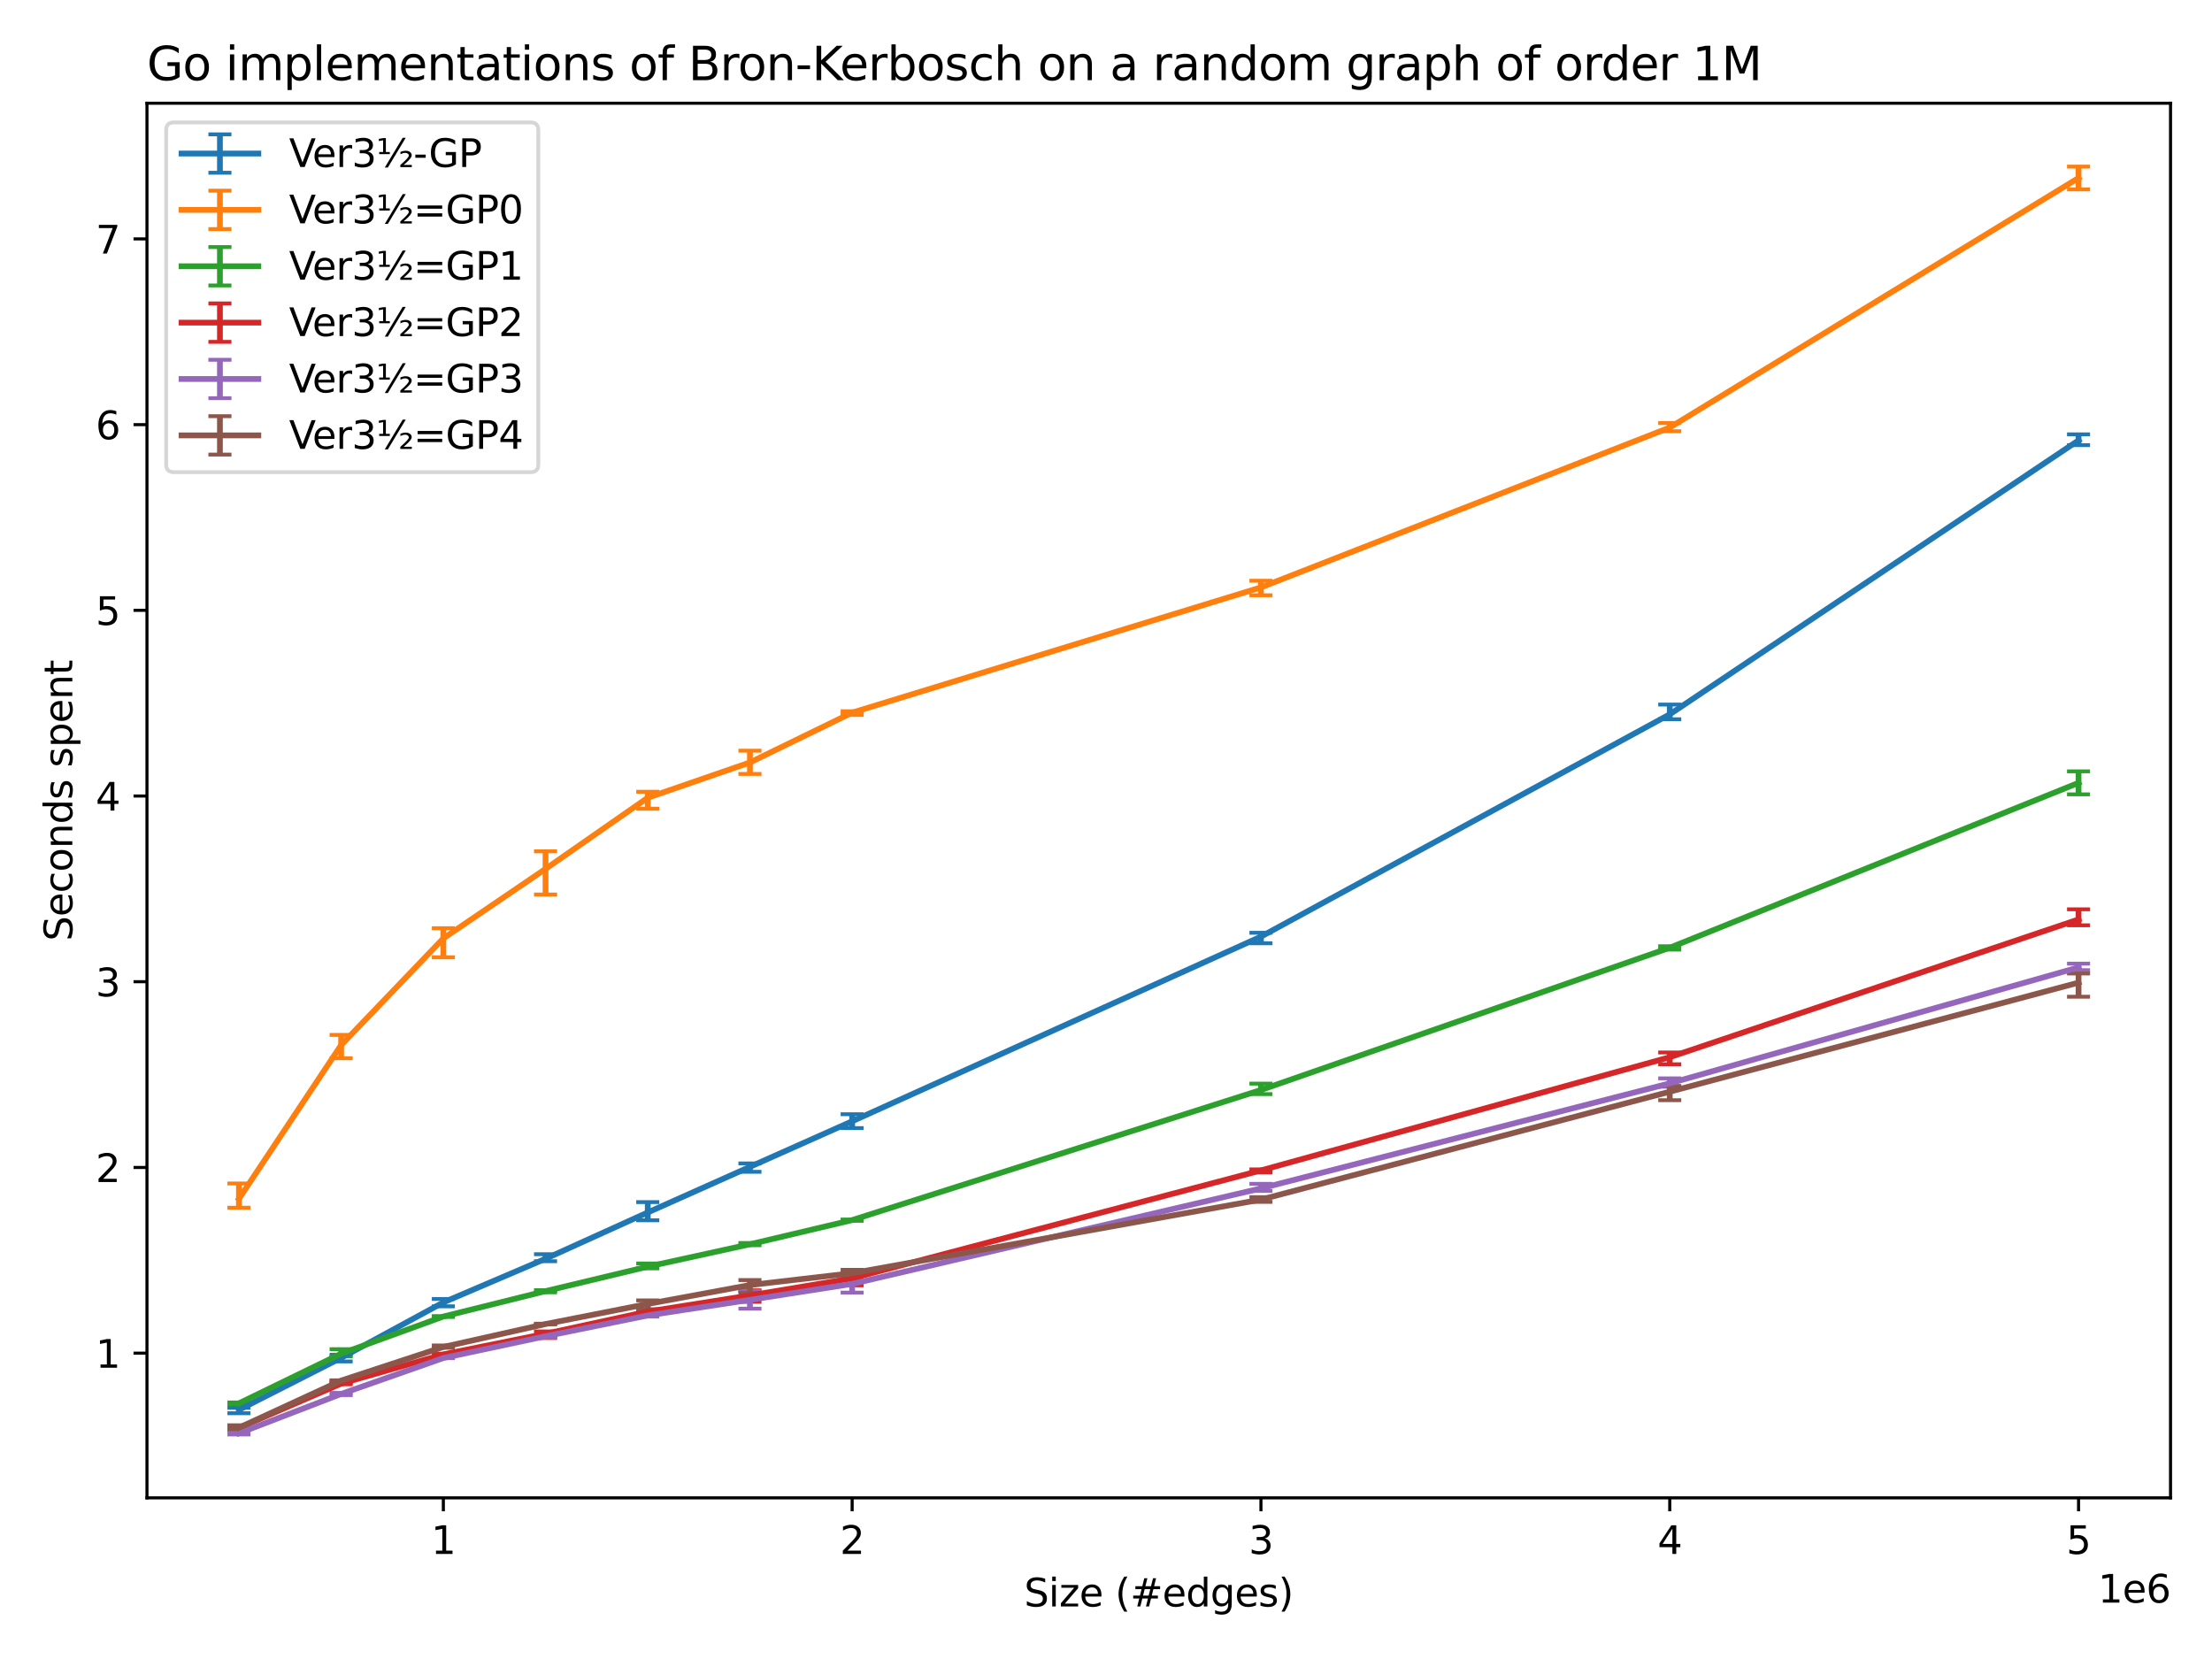 <?xml version="1.0" encoding="utf-8" standalone="no"?>
<!DOCTYPE svg PUBLIC "-//W3C//DTD SVG 1.1//EN"
  "http://www.w3.org/Graphics/SVG/1.1/DTD/svg11.dtd">
<svg xmlns:xlink="http://www.w3.org/1999/xlink" width="576pt" height="432pt" viewBox="0 0 576 432" xmlns="http://www.w3.org/2000/svg" version="1.1">
 <defs>
  <style type="text/css">*{stroke-linejoin: round; stroke-linecap: butt}</style>
 </defs>
 <g id="figure_1">
  <g id="patch_1">
   <path d="M 0 432 
L 576 432 
L 576 0 
L 0 0 
z
" style="fill: #ffffff"/>
  </g>
  <g id="axes_1">
   <g id="patch_2">
    <path d="M 38.27 390.04 
L 565.2 390.04 
L 565.2 26.88 
L 38.27 26.88 
z
" style="fill: #ffffff"/>
   </g>
   <g id="matplotlib.axis_1">
    <g id="xtick_1">
     <g id="line2d_1">
      <defs>
       <path id="mc74f61fcfc" d="M 0 0 
L 0 3.5 
" style="stroke: #000000; stroke-width: 0.8"/>
      </defs>
      <g>
       <use xlink:href="#mc74f61fcfc" x="115.447" y="390.04" style="stroke: #000000; stroke-width: 0.8"/>
      </g>
     </g>
     <g id="text_1">
      <!-- 1 -->
      <g transform="translate(112.265 404.638) scale(0.1 -0.1)">
       <defs>
        <path id="DejaVuSans-31" d="M 794 531 
L 1825 531 
L 1825 4091 
L 703 3866 
L 703 4441 
L 1819 4666 
L 2450 4666 
L 2450 531 
L 3481 531 
L 3481 0 
L 794 0 
L 794 531 
z
" transform="scale(0.016)"/>
       </defs>
       <use xlink:href="#DejaVuSans-31"/>
      </g>
     </g>
    </g>
    <g id="xtick_2">
     <g id="line2d_2">
      <g>
       <use xlink:href="#mc74f61fcfc" x="221.897" y="390.04" style="stroke: #000000; stroke-width: 0.8"/>
      </g>
     </g>
     <g id="text_2">
      <!-- 2 -->
      <g transform="translate(218.716 404.638) scale(0.1 -0.1)">
       <defs>
        <path id="DejaVuSans-32" d="M 1228 531 
L 3431 531 
L 3431 0 
L 469 0 
L 469 531 
Q 828 903 1448 1529 
Q 2069 2156 2228 2338 
Q 2531 2678 2651 2914 
Q 2772 3150 2772 3378 
Q 2772 3750 2511 3984 
Q 2250 4219 1831 4219 
Q 1534 4219 1204 4116 
Q 875 4013 500 3803 
L 500 4441 
Q 881 4594 1212 4672 
Q 1544 4750 1819 4750 
Q 2544 4750 2975 4387 
Q 3406 4025 3406 3419 
Q 3406 3131 3298 2873 
Q 3191 2616 2906 2266 
Q 2828 2175 2409 1742 
Q 1991 1309 1228 531 
z
" transform="scale(0.016)"/>
       </defs>
       <use xlink:href="#DejaVuSans-32"/>
      </g>
     </g>
    </g>
    <g id="xtick_3">
     <g id="line2d_3">
      <g>
       <use xlink:href="#mc74f61fcfc" x="328.348" y="390.04" style="stroke: #000000; stroke-width: 0.8"/>
      </g>
     </g>
     <g id="text_3">
      <!-- 3 -->
      <g transform="translate(325.166 404.638) scale(0.1 -0.1)">
       <defs>
        <path id="DejaVuSans-33" d="M 2597 2516 
Q 3050 2419 3304 2112 
Q 3559 1806 3559 1356 
Q 3559 666 3084 287 
Q 2609 -91 1734 -91 
Q 1441 -91 1130 -33 
Q 819 25 488 141 
L 488 750 
Q 750 597 1062 519 
Q 1375 441 1716 441 
Q 2309 441 2620 675 
Q 2931 909 2931 1356 
Q 2931 1769 2642 2001 
Q 2353 2234 1838 2234 
L 1294 2234 
L 1294 2753 
L 1863 2753 
Q 2328 2753 2575 2939 
Q 2822 3125 2822 3475 
Q 2822 3834 2567 4026 
Q 2313 4219 1838 4219 
Q 1578 4219 1281 4162 
Q 984 4106 628 3988 
L 628 4550 
Q 988 4650 1302 4700 
Q 1616 4750 1894 4750 
Q 2613 4750 3031 4423 
Q 3450 4097 3450 3541 
Q 3450 3153 3228 2886 
Q 3006 2619 2597 2516 
z
" transform="scale(0.016)"/>
       </defs>
       <use xlink:href="#DejaVuSans-33"/>
      </g>
     </g>
    </g>
    <g id="xtick_4">
     <g id="line2d_4">
      <g>
       <use xlink:href="#mc74f61fcfc" x="434.798" y="390.04" style="stroke: #000000; stroke-width: 0.8"/>
      </g>
     </g>
     <g id="text_4">
      <!-- 4 -->
      <g transform="translate(431.617 404.638) scale(0.1 -0.1)">
       <defs>
        <path id="DejaVuSans-34" d="M 2419 4116 
L 825 1625 
L 2419 1625 
L 2419 4116 
z
M 2253 4666 
L 3047 4666 
L 3047 1625 
L 3713 1625 
L 3713 1100 
L 3047 1100 
L 3047 0 
L 2419 0 
L 2419 1100 
L 313 1100 
L 313 1709 
L 2253 4666 
z
" transform="scale(0.016)"/>
       </defs>
       <use xlink:href="#DejaVuSans-34"/>
      </g>
     </g>
    </g>
    <g id="xtick_5">
     <g id="line2d_5">
      <g>
       <use xlink:href="#mc74f61fcfc" x="541.249" y="390.04" style="stroke: #000000; stroke-width: 0.8"/>
      </g>
     </g>
     <g id="text_5">
      <!-- 5 -->
      <g transform="translate(538.067 404.638) scale(0.1 -0.1)">
       <defs>
        <path id="DejaVuSans-35" d="M 691 4666 
L 3169 4666 
L 3169 4134 
L 1269 4134 
L 1269 2991 
Q 1406 3038 1543 3061 
Q 1681 3084 1819 3084 
Q 2600 3084 3056 2656 
Q 3513 2228 3513 1497 
Q 3513 744 3044 326 
Q 2575 -91 1722 -91 
Q 1428 -91 1123 -41 
Q 819 9 494 109 
L 494 744 
Q 775 591 1075 516 
Q 1375 441 1709 441 
Q 2250 441 2565 725 
Q 2881 1009 2881 1497 
Q 2881 1984 2565 2268 
Q 2250 2553 1709 2553 
Q 1456 2553 1204 2497 
Q 953 2441 691 2322 
L 691 4666 
z
" transform="scale(0.016)"/>
       </defs>
       <use xlink:href="#DejaVuSans-35"/>
      </g>
     </g>
    </g>
    <g id="text_6">
     <!-- Size (#edges) -->
     <g transform="translate(266.684 418.317) scale(0.1 -0.1)">
      <defs>
       <path id="DejaVuSans-53" d="M 3425 4513 
L 3425 3897 
Q 3066 4069 2747 4153 
Q 2428 4238 2131 4238 
Q 1616 4238 1336 4038 
Q 1056 3838 1056 3469 
Q 1056 3159 1242 3001 
Q 1428 2844 1947 2747 
L 2328 2669 
Q 3034 2534 3370 2195 
Q 3706 1856 3706 1288 
Q 3706 609 3251 259 
Q 2797 -91 1919 -91 
Q 1588 -91 1214 -16 
Q 841 59 441 206 
L 441 856 
Q 825 641 1194 531 
Q 1563 422 1919 422 
Q 2459 422 2753 634 
Q 3047 847 3047 1241 
Q 3047 1584 2836 1778 
Q 2625 1972 2144 2069 
L 1759 2144 
Q 1053 2284 737 2584 
Q 422 2884 422 3419 
Q 422 4038 858 4394 
Q 1294 4750 2059 4750 
Q 2388 4750 2728 4690 
Q 3069 4631 3425 4513 
z
" transform="scale(0.016)"/>
       <path id="DejaVuSans-69" d="M 603 3500 
L 1178 3500 
L 1178 0 
L 603 0 
L 603 3500 
z
M 603 4863 
L 1178 4863 
L 1178 4134 
L 603 4134 
L 603 4863 
z
" transform="scale(0.016)"/>
       <path id="DejaVuSans-7a" d="M 353 3500 
L 3084 3500 
L 3084 2975 
L 922 459 
L 3084 459 
L 3084 0 
L 275 0 
L 275 525 
L 2438 3041 
L 353 3041 
L 353 3500 
z
" transform="scale(0.016)"/>
       <path id="DejaVuSans-65" d="M 3597 1894 
L 3597 1613 
L 953 1613 
Q 991 1019 1311 708 
Q 1631 397 2203 397 
Q 2534 397 2845 478 
Q 3156 559 3463 722 
L 3463 178 
Q 3153 47 2828 -22 
Q 2503 -91 2169 -91 
Q 1331 -91 842 396 
Q 353 884 353 1716 
Q 353 2575 817 3079 
Q 1281 3584 2069 3584 
Q 2775 3584 3186 3129 
Q 3597 2675 3597 1894 
z
M 3022 2063 
Q 3016 2534 2758 2815 
Q 2500 3097 2075 3097 
Q 1594 3097 1305 2825 
Q 1016 2553 972 2059 
L 3022 2063 
z
" transform="scale(0.016)"/>
       <path id="DejaVuSans-20" transform="scale(0.016)"/>
       <path id="DejaVuSans-28" d="M 1984 4856 
Q 1566 4138 1362 3434 
Q 1159 2731 1159 2009 
Q 1159 1288 1364 580 
Q 1569 -128 1984 -844 
L 1484 -844 
Q 1016 -109 783 600 
Q 550 1309 550 2009 
Q 550 2706 781 3412 
Q 1013 4119 1484 4856 
L 1984 4856 
z
" transform="scale(0.016)"/>
       <path id="DejaVuSans-23" d="M 3272 2816 
L 2363 2816 
L 2100 1772 
L 3016 1772 
L 3272 2816 
z
M 2803 4594 
L 2478 3297 
L 3391 3297 
L 3719 4594 
L 4219 4594 
L 3897 3297 
L 4872 3297 
L 4872 2816 
L 3775 2816 
L 3519 1772 
L 4513 1772 
L 4513 1294 
L 3397 1294 
L 3072 0 
L 2572 0 
L 2894 1294 
L 1978 1294 
L 1656 0 
L 1153 0 
L 1478 1294 
L 494 1294 
L 494 1772 
L 1594 1772 
L 1856 2816 
L 850 2816 
L 850 3297 
L 1978 3297 
L 2297 4594 
L 2803 4594 
z
" transform="scale(0.016)"/>
       <path id="DejaVuSans-64" d="M 2906 2969 
L 2906 4863 
L 3481 4863 
L 3481 0 
L 2906 0 
L 2906 525 
Q 2725 213 2448 61 
Q 2172 -91 1784 -91 
Q 1150 -91 751 415 
Q 353 922 353 1747 
Q 353 2572 751 3078 
Q 1150 3584 1784 3584 
Q 2172 3584 2448 3432 
Q 2725 3281 2906 2969 
z
M 947 1747 
Q 947 1113 1208 752 
Q 1469 391 1925 391 
Q 2381 391 2643 752 
Q 2906 1113 2906 1747 
Q 2906 2381 2643 2742 
Q 2381 3103 1925 3103 
Q 1469 3103 1208 2742 
Q 947 2381 947 1747 
z
" transform="scale(0.016)"/>
       <path id="DejaVuSans-67" d="M 2906 1791 
Q 2906 2416 2648 2759 
Q 2391 3103 1925 3103 
Q 1463 3103 1205 2759 
Q 947 2416 947 1791 
Q 947 1169 1205 825 
Q 1463 481 1925 481 
Q 2391 481 2648 825 
Q 2906 1169 2906 1791 
z
M 3481 434 
Q 3481 -459 3084 -895 
Q 2688 -1331 1869 -1331 
Q 1566 -1331 1297 -1286 
Q 1028 -1241 775 -1147 
L 775 -588 
Q 1028 -725 1275 -790 
Q 1522 -856 1778 -856 
Q 2344 -856 2625 -561 
Q 2906 -266 2906 331 
L 2906 616 
Q 2728 306 2450 153 
Q 2172 0 1784 0 
Q 1141 0 747 490 
Q 353 981 353 1791 
Q 353 2603 747 3093 
Q 1141 3584 1784 3584 
Q 2172 3584 2450 3431 
Q 2728 3278 2906 2969 
L 2906 3500 
L 3481 3500 
L 3481 434 
z
" transform="scale(0.016)"/>
       <path id="DejaVuSans-73" d="M 2834 3397 
L 2834 2853 
Q 2591 2978 2328 3040 
Q 2066 3103 1784 3103 
Q 1356 3103 1142 2972 
Q 928 2841 928 2578 
Q 928 2378 1081 2264 
Q 1234 2150 1697 2047 
L 1894 2003 
Q 2506 1872 2764 1633 
Q 3022 1394 3022 966 
Q 3022 478 2636 193 
Q 2250 -91 1575 -91 
Q 1294 -91 989 -36 
Q 684 19 347 128 
L 347 722 
Q 666 556 975 473 
Q 1284 391 1588 391 
Q 1994 391 2212 530 
Q 2431 669 2431 922 
Q 2431 1156 2273 1281 
Q 2116 1406 1581 1522 
L 1381 1569 
Q 847 1681 609 1914 
Q 372 2147 372 2553 
Q 372 3047 722 3315 
Q 1072 3584 1716 3584 
Q 2034 3584 2315 3537 
Q 2597 3491 2834 3397 
z
" transform="scale(0.016)"/>
       <path id="DejaVuSans-29" d="M 513 4856 
L 1013 4856 
Q 1481 4119 1714 3412 
Q 1947 2706 1947 2009 
Q 1947 1309 1714 600 
Q 1481 -109 1013 -844 
L 513 -844 
Q 928 -128 1133 580 
Q 1338 1288 1338 2009 
Q 1338 2731 1133 3434 
Q 928 4138 513 4856 
z
" transform="scale(0.016)"/>
      </defs>
      <use xlink:href="#DejaVuSans-53"/>
      <use xlink:href="#DejaVuSans-69" x="63.477"/>
      <use xlink:href="#DejaVuSans-7a" x="91.26"/>
      <use xlink:href="#DejaVuSans-65" x="143.75"/>
      <use xlink:href="#DejaVuSans-20" x="205.273"/>
      <use xlink:href="#DejaVuSans-28" x="237.061"/>
      <use xlink:href="#DejaVuSans-23" x="276.074"/>
      <use xlink:href="#DejaVuSans-65" x="359.863"/>
      <use xlink:href="#DejaVuSans-64" x="421.387"/>
      <use xlink:href="#DejaVuSans-67" x="484.863"/>
      <use xlink:href="#DejaVuSans-65" x="548.34"/>
      <use xlink:href="#DejaVuSans-73" x="609.863"/>
      <use xlink:href="#DejaVuSans-29" x="661.963"/>
     </g>
    </g>
    <g id="text_7">
     <!-- 1e6 -->
     <g transform="translate(546.322 417.317) scale(0.1 -0.1)">
      <defs>
       <path id="DejaVuSans-36" d="M 2113 2584 
Q 1688 2584 1439 2293 
Q 1191 2003 1191 1497 
Q 1191 994 1439 701 
Q 1688 409 2113 409 
Q 2538 409 2786 701 
Q 3034 994 3034 1497 
Q 3034 2003 2786 2293 
Q 2538 2584 2113 2584 
z
M 3366 4563 
L 3366 3988 
Q 3128 4100 2886 4159 
Q 2644 4219 2406 4219 
Q 1781 4219 1451 3797 
Q 1122 3375 1075 2522 
Q 1259 2794 1537 2939 
Q 1816 3084 2150 3084 
Q 2853 3084 3261 2657 
Q 3669 2231 3669 1497 
Q 3669 778 3244 343 
Q 2819 -91 2113 -91 
Q 1303 -91 875 529 
Q 447 1150 447 2328 
Q 447 3434 972 4092 
Q 1497 4750 2381 4750 
Q 2619 4750 2861 4703 
Q 3103 4656 3366 4563 
z
" transform="scale(0.016)"/>
      </defs>
      <use xlink:href="#DejaVuSans-31"/>
      <use xlink:href="#DejaVuSans-65" x="63.623"/>
      <use xlink:href="#DejaVuSans-36" x="125.146"/>
     </g>
    </g>
   </g>
   <g id="matplotlib.axis_2">
    <g id="ytick_1">
     <g id="line2d_6">
      <defs>
       <path id="m7eb1c47a8f" d="M 0 0 
L -3.5 0 
" style="stroke: #000000; stroke-width: 0.8"/>
      </defs>
      <g>
       <use xlink:href="#m7eb1c47a8f" x="38.27" y="352.356" style="stroke: #000000; stroke-width: 0.8"/>
      </g>
     </g>
     <g id="text_8">
      <!-- 1 -->
      <g transform="translate(24.907 356.155) scale(0.1 -0.1)">
       <use xlink:href="#DejaVuSans-31"/>
      </g>
     </g>
    </g>
    <g id="ytick_2">
     <g id="line2d_7">
      <g>
       <use xlink:href="#m7eb1c47a8f" x="38.27" y="303.999" style="stroke: #000000; stroke-width: 0.8"/>
      </g>
     </g>
     <g id="text_9">
      <!-- 2 -->
      <g transform="translate(24.907 307.798) scale(0.1 -0.1)">
       <use xlink:href="#DejaVuSans-32"/>
      </g>
     </g>
    </g>
    <g id="ytick_3">
     <g id="line2d_8">
      <g>
       <use xlink:href="#m7eb1c47a8f" x="38.27" y="255.642" style="stroke: #000000; stroke-width: 0.8"/>
      </g>
     </g>
     <g id="text_10">
      <!-- 3 -->
      <g transform="translate(24.907 259.441) scale(0.1 -0.1)">
       <use xlink:href="#DejaVuSans-33"/>
      </g>
     </g>
    </g>
    <g id="ytick_4">
     <g id="line2d_9">
      <g>
       <use xlink:href="#m7eb1c47a8f" x="38.27" y="207.285" style="stroke: #000000; stroke-width: 0.8"/>
      </g>
     </g>
     <g id="text_11">
      <!-- 4 -->
      <g transform="translate(24.907 211.084) scale(0.1 -0.1)">
       <use xlink:href="#DejaVuSans-34"/>
      </g>
     </g>
    </g>
    <g id="ytick_5">
     <g id="line2d_10">
      <g>
       <use xlink:href="#m7eb1c47a8f" x="38.27" y="158.928" style="stroke: #000000; stroke-width: 0.8"/>
      </g>
     </g>
     <g id="text_12">
      <!-- 5 -->
      <g transform="translate(24.907 162.727) scale(0.1 -0.1)">
       <use xlink:href="#DejaVuSans-35"/>
      </g>
     </g>
    </g>
    <g id="ytick_6">
     <g id="line2d_11">
      <g>
       <use xlink:href="#m7eb1c47a8f" x="38.27" y="110.571" style="stroke: #000000; stroke-width: 0.8"/>
      </g>
     </g>
     <g id="text_13">
      <!-- 6 -->
      <g transform="translate(24.907 114.37) scale(0.1 -0.1)">
       <use xlink:href="#DejaVuSans-36"/>
      </g>
     </g>
    </g>
    <g id="ytick_7">
     <g id="line2d_12">
      <g>
       <use xlink:href="#m7eb1c47a8f" x="38.27" y="62.214" style="stroke: #000000; stroke-width: 0.8"/>
      </g>
     </g>
     <g id="text_14">
      <!-- 7 -->
      <g transform="translate(24.907 66.013) scale(0.1 -0.1)">
       <defs>
        <path id="DejaVuSans-37" d="M 525 4666 
L 3525 4666 
L 3525 4397 
L 1831 0 
L 1172 0 
L 2766 4134 
L 525 4134 
L 525 4666 
z
" transform="scale(0.016)"/>
       </defs>
       <use xlink:href="#DejaVuSans-37"/>
      </g>
     </g>
    </g>
    <g id="text_15">
     <!-- Seconds spent -->
     <g transform="translate(18.828 245.04) rotate(-90) scale(0.1 -0.1)">
      <defs>
       <path id="DejaVuSans-63" d="M 3122 3366 
L 3122 2828 
Q 2878 2963 2633 3030 
Q 2388 3097 2138 3097 
Q 1578 3097 1268 2742 
Q 959 2388 959 1747 
Q 959 1106 1268 751 
Q 1578 397 2138 397 
Q 2388 397 2633 464 
Q 2878 531 3122 666 
L 3122 134 
Q 2881 22 2623 -34 
Q 2366 -91 2075 -91 
Q 1284 -91 818 406 
Q 353 903 353 1747 
Q 353 2603 823 3093 
Q 1294 3584 2113 3584 
Q 2378 3584 2631 3529 
Q 2884 3475 3122 3366 
z
" transform="scale(0.016)"/>
       <path id="DejaVuSans-6f" d="M 1959 3097 
Q 1497 3097 1228 2736 
Q 959 2375 959 1747 
Q 959 1119 1226 758 
Q 1494 397 1959 397 
Q 2419 397 2687 759 
Q 2956 1122 2956 1747 
Q 2956 2369 2687 2733 
Q 2419 3097 1959 3097 
z
M 1959 3584 
Q 2709 3584 3137 3096 
Q 3566 2609 3566 1747 
Q 3566 888 3137 398 
Q 2709 -91 1959 -91 
Q 1206 -91 779 398 
Q 353 888 353 1747 
Q 353 2609 779 3096 
Q 1206 3584 1959 3584 
z
" transform="scale(0.016)"/>
       <path id="DejaVuSans-6e" d="M 3513 2113 
L 3513 0 
L 2938 0 
L 2938 2094 
Q 2938 2591 2744 2837 
Q 2550 3084 2163 3084 
Q 1697 3084 1428 2787 
Q 1159 2491 1159 1978 
L 1159 0 
L 581 0 
L 581 3500 
L 1159 3500 
L 1159 2956 
Q 1366 3272 1645 3428 
Q 1925 3584 2291 3584 
Q 2894 3584 3203 3211 
Q 3513 2838 3513 2113 
z
" transform="scale(0.016)"/>
       <path id="DejaVuSans-70" d="M 1159 525 
L 1159 -1331 
L 581 -1331 
L 581 3500 
L 1159 3500 
L 1159 2969 
Q 1341 3281 1617 3432 
Q 1894 3584 2278 3584 
Q 2916 3584 3314 3078 
Q 3713 2572 3713 1747 
Q 3713 922 3314 415 
Q 2916 -91 2278 -91 
Q 1894 -91 1617 61 
Q 1341 213 1159 525 
z
M 3116 1747 
Q 3116 2381 2855 2742 
Q 2594 3103 2138 3103 
Q 1681 3103 1420 2742 
Q 1159 2381 1159 1747 
Q 1159 1113 1420 752 
Q 1681 391 2138 391 
Q 2594 391 2855 752 
Q 3116 1113 3116 1747 
z
" transform="scale(0.016)"/>
       <path id="DejaVuSans-74" d="M 1172 4494 
L 1172 3500 
L 2356 3500 
L 2356 3053 
L 1172 3053 
L 1172 1153 
Q 1172 725 1289 603 
Q 1406 481 1766 481 
L 2356 481 
L 2356 0 
L 1766 0 
Q 1100 0 847 248 
Q 594 497 594 1153 
L 594 3053 
L 172 3053 
L 172 3500 
L 594 3500 
L 594 4494 
L 1172 4494 
z
" transform="scale(0.016)"/>
      </defs>
      <use xlink:href="#DejaVuSans-53"/>
      <use xlink:href="#DejaVuSans-65" x="63.477"/>
      <use xlink:href="#DejaVuSans-63" x="125"/>
      <use xlink:href="#DejaVuSans-6f" x="179.98"/>
      <use xlink:href="#DejaVuSans-6e" x="241.162"/>
      <use xlink:href="#DejaVuSans-64" x="304.541"/>
      <use xlink:href="#DejaVuSans-73" x="368.018"/>
      <use xlink:href="#DejaVuSans-20" x="420.117"/>
      <use xlink:href="#DejaVuSans-73" x="451.904"/>
      <use xlink:href="#DejaVuSans-70" x="504.004"/>
      <use xlink:href="#DejaVuSans-65" x="567.48"/>
      <use xlink:href="#DejaVuSans-6e" x="629.004"/>
      <use xlink:href="#DejaVuSans-74" x="692.383"/>
     </g>
    </g>
   </g>
   <g id="LineCollection_1">
    <path d="M 62.221 367.999 
L 62.221 366.592 
" clip-path="url(#p60b2fd3762)" style="fill: none; stroke: #1f77b4; stroke-width: 1.5"/>
    <path d="M 88.834 354.519 
L 88.834 352.784 
" clip-path="url(#p60b2fd3762)" style="fill: none; stroke: #1f77b4; stroke-width: 1.5"/>
    <path d="M 115.447 340.162 
L 115.447 338.253 
" clip-path="url(#p60b2fd3762)" style="fill: none; stroke: #1f77b4; stroke-width: 1.5"/>
    <path d="M 142.059 328.425 
L 142.059 326.598 
" clip-path="url(#p60b2fd3762)" style="fill: none; stroke: #1f77b4; stroke-width: 1.5"/>
    <path d="M 168.672 317.756 
L 168.672 313.031 
" clip-path="url(#p60b2fd3762)" style="fill: none; stroke: #1f77b4; stroke-width: 1.5"/>
    <path d="M 195.284 305.136 
L 195.284 302.949 
" clip-path="url(#p60b2fd3762)" style="fill: none; stroke: #1f77b4; stroke-width: 1.5"/>
    <path d="M 221.897 293.753 
L 221.897 290.142 
" clip-path="url(#p60b2fd3762)" style="fill: none; stroke: #1f77b4; stroke-width: 1.5"/>
    <path d="M 328.348 245.621 
L 328.348 242.89 
" clip-path="url(#p60b2fd3762)" style="fill: none; stroke: #1f77b4; stroke-width: 1.5"/>
    <path d="M 434.798 187.288 
L 434.798 183.469 
" clip-path="url(#p60b2fd3762)" style="fill: none; stroke: #1f77b4; stroke-width: 1.5"/>
    <path d="M 541.249 115.914 
L 541.249 113.098 
" clip-path="url(#p60b2fd3762)" style="fill: none; stroke: #1f77b4; stroke-width: 1.5"/>
   </g>
   <g id="line2d_13">
    <defs>
     <path id="md8547b9e7e" d="M 3 0 
L -3 -0 
" style="stroke: #1f77b4"/>
    </defs>
    <g clip-path="url(#p60b2fd3762)">
     <use xlink:href="#md8547b9e7e" x="62.221" y="367.999" style="fill: #1f77b4; stroke: #1f77b4"/>
     <use xlink:href="#md8547b9e7e" x="88.834" y="354.519" style="fill: #1f77b4; stroke: #1f77b4"/>
     <use xlink:href="#md8547b9e7e" x="115.447" y="340.162" style="fill: #1f77b4; stroke: #1f77b4"/>
     <use xlink:href="#md8547b9e7e" x="142.059" y="328.425" style="fill: #1f77b4; stroke: #1f77b4"/>
     <use xlink:href="#md8547b9e7e" x="168.672" y="317.756" style="fill: #1f77b4; stroke: #1f77b4"/>
     <use xlink:href="#md8547b9e7e" x="195.284" y="305.136" style="fill: #1f77b4; stroke: #1f77b4"/>
     <use xlink:href="#md8547b9e7e" x="221.897" y="293.753" style="fill: #1f77b4; stroke: #1f77b4"/>
     <use xlink:href="#md8547b9e7e" x="328.348" y="245.621" style="fill: #1f77b4; stroke: #1f77b4"/>
     <use xlink:href="#md8547b9e7e" x="434.798" y="187.288" style="fill: #1f77b4; stroke: #1f77b4"/>
     <use xlink:href="#md8547b9e7e" x="541.249" y="115.914" style="fill: #1f77b4; stroke: #1f77b4"/>
    </g>
   </g>
   <g id="line2d_14">
    <g clip-path="url(#p60b2fd3762)">
     <use xlink:href="#md8547b9e7e" x="62.221" y="366.592" style="fill: #1f77b4; stroke: #1f77b4"/>
     <use xlink:href="#md8547b9e7e" x="88.834" y="352.784" style="fill: #1f77b4; stroke: #1f77b4"/>
     <use xlink:href="#md8547b9e7e" x="115.447" y="338.253" style="fill: #1f77b4; stroke: #1f77b4"/>
     <use xlink:href="#md8547b9e7e" x="142.059" y="326.598" style="fill: #1f77b4; stroke: #1f77b4"/>
     <use xlink:href="#md8547b9e7e" x="168.672" y="313.031" style="fill: #1f77b4; stroke: #1f77b4"/>
     <use xlink:href="#md8547b9e7e" x="195.284" y="302.949" style="fill: #1f77b4; stroke: #1f77b4"/>
     <use xlink:href="#md8547b9e7e" x="221.897" y="290.142" style="fill: #1f77b4; stroke: #1f77b4"/>
     <use xlink:href="#md8547b9e7e" x="328.348" y="242.89" style="fill: #1f77b4; stroke: #1f77b4"/>
     <use xlink:href="#md8547b9e7e" x="434.798" y="183.469" style="fill: #1f77b4; stroke: #1f77b4"/>
     <use xlink:href="#md8547b9e7e" x="541.249" y="113.098" style="fill: #1f77b4; stroke: #1f77b4"/>
    </g>
   </g>
   <g id="LineCollection_2">
    <path d="M 62.221 314.49 
L 62.221 308.174 
" clip-path="url(#p60b2fd3762)" style="fill: none; stroke: #ff7f0e; stroke-width: 1.5"/>
    <path d="M 88.834 275.564 
L 88.834 269.491 
" clip-path="url(#p60b2fd3762)" style="fill: none; stroke: #ff7f0e; stroke-width: 1.5"/>
    <path d="M 115.447 249.278 
L 115.447 241.697 
" clip-path="url(#p60b2fd3762)" style="fill: none; stroke: #ff7f0e; stroke-width: 1.5"/>
    <path d="M 142.059 232.933 
L 142.059 221.678 
" clip-path="url(#p60b2fd3762)" style="fill: none; stroke: #ff7f0e; stroke-width: 1.5"/>
    <path d="M 168.672 210.586 
L 168.672 206.169 
" clip-path="url(#p60b2fd3762)" style="fill: none; stroke: #ff7f0e; stroke-width: 1.5"/>
    <path d="M 195.284 201.533 
L 195.284 195.485 
" clip-path="url(#p60b2fd3762)" style="fill: none; stroke: #ff7f0e; stroke-width: 1.5"/>
    <path d="M 221.897 186.174 
L 221.897 185.209 
" clip-path="url(#p60b2fd3762)" style="fill: none; stroke: #ff7f0e; stroke-width: 1.5"/>
    <path d="M 328.348 155.007 
L 328.348 151.23 
" clip-path="url(#p60b2fd3762)" style="fill: none; stroke: #ff7f0e; stroke-width: 1.5"/>
    <path d="M 434.798 112.283 
L 434.798 110.157 
" clip-path="url(#p60b2fd3762)" style="fill: none; stroke: #ff7f0e; stroke-width: 1.5"/>
    <path d="M 541.249 49.314 
L 541.249 43.387 
" clip-path="url(#p60b2fd3762)" style="fill: none; stroke: #ff7f0e; stroke-width: 1.5"/>
   </g>
   <g id="line2d_15">
    <defs>
     <path id="m7f04267d81" d="M 3 0 
L -3 -0 
" style="stroke: #ff7f0e"/>
    </defs>
    <g clip-path="url(#p60b2fd3762)">
     <use xlink:href="#m7f04267d81" x="62.221" y="314.49" style="fill: #ff7f0e; stroke: #ff7f0e"/>
     <use xlink:href="#m7f04267d81" x="88.834" y="275.564" style="fill: #ff7f0e; stroke: #ff7f0e"/>
     <use xlink:href="#m7f04267d81" x="115.447" y="249.278" style="fill: #ff7f0e; stroke: #ff7f0e"/>
     <use xlink:href="#m7f04267d81" x="142.059" y="232.933" style="fill: #ff7f0e; stroke: #ff7f0e"/>
     <use xlink:href="#m7f04267d81" x="168.672" y="210.586" style="fill: #ff7f0e; stroke: #ff7f0e"/>
     <use xlink:href="#m7f04267d81" x="195.284" y="201.533" style="fill: #ff7f0e; stroke: #ff7f0e"/>
     <use xlink:href="#m7f04267d81" x="221.897" y="186.174" style="fill: #ff7f0e; stroke: #ff7f0e"/>
     <use xlink:href="#m7f04267d81" x="328.348" y="155.007" style="fill: #ff7f0e; stroke: #ff7f0e"/>
     <use xlink:href="#m7f04267d81" x="434.798" y="112.283" style="fill: #ff7f0e; stroke: #ff7f0e"/>
     <use xlink:href="#m7f04267d81" x="541.249" y="49.314" style="fill: #ff7f0e; stroke: #ff7f0e"/>
    </g>
   </g>
   <g id="line2d_16">
    <g clip-path="url(#p60b2fd3762)">
     <use xlink:href="#m7f04267d81" x="62.221" y="308.174" style="fill: #ff7f0e; stroke: #ff7f0e"/>
     <use xlink:href="#m7f04267d81" x="88.834" y="269.491" style="fill: #ff7f0e; stroke: #ff7f0e"/>
     <use xlink:href="#m7f04267d81" x="115.447" y="241.697" style="fill: #ff7f0e; stroke: #ff7f0e"/>
     <use xlink:href="#m7f04267d81" x="142.059" y="221.678" style="fill: #ff7f0e; stroke: #ff7f0e"/>
     <use xlink:href="#m7f04267d81" x="168.672" y="206.169" style="fill: #ff7f0e; stroke: #ff7f0e"/>
     <use xlink:href="#m7f04267d81" x="195.284" y="195.485" style="fill: #ff7f0e; stroke: #ff7f0e"/>
     <use xlink:href="#m7f04267d81" x="221.897" y="185.209" style="fill: #ff7f0e; stroke: #ff7f0e"/>
     <use xlink:href="#m7f04267d81" x="328.348" y="151.23" style="fill: #ff7f0e; stroke: #ff7f0e"/>
     <use xlink:href="#m7f04267d81" x="434.798" y="110.157" style="fill: #ff7f0e; stroke: #ff7f0e"/>
     <use xlink:href="#m7f04267d81" x="541.249" y="43.387" style="fill: #ff7f0e; stroke: #ff7f0e"/>
    </g>
   </g>
   <g id="LineCollection_3">
    <path d="M 62.221 365.63 
L 62.221 365.196 
" clip-path="url(#p60b2fd3762)" style="fill: none; stroke: #2ca02c; stroke-width: 1.5"/>
    <path d="M 88.834 353.178 
L 88.834 351.316 
" clip-path="url(#p60b2fd3762)" style="fill: none; stroke: #2ca02c; stroke-width: 1.5"/>
    <path d="M 115.447 342.928 
L 115.447 342.71 
" clip-path="url(#p60b2fd3762)" style="fill: none; stroke: #2ca02c; stroke-width: 1.5"/>
    <path d="M 142.059 336.519 
L 142.059 335.962 
" clip-path="url(#p60b2fd3762)" style="fill: none; stroke: #2ca02c; stroke-width: 1.5"/>
    <path d="M 168.672 330.282 
L 168.672 329.001 
" clip-path="url(#p60b2fd3762)" style="fill: none; stroke: #2ca02c; stroke-width: 1.5"/>
    <path d="M 195.284 324.26 
L 195.284 323.679 
" clip-path="url(#p60b2fd3762)" style="fill: none; stroke: #2ca02c; stroke-width: 1.5"/>
    <path d="M 221.897 317.901 
L 221.897 317.563 
" clip-path="url(#p60b2fd3762)" style="fill: none; stroke: #2ca02c; stroke-width: 1.5"/>
    <path d="M 328.348 284.899 
L 328.348 282.17 
" clip-path="url(#p60b2fd3762)" style="fill: none; stroke: #2ca02c; stroke-width: 1.5"/>
    <path d="M 434.798 247.271 
L 434.798 246.405 
" clip-path="url(#p60b2fd3762)" style="fill: none; stroke: #2ca02c; stroke-width: 1.5"/>
    <path d="M 541.249 206.848 
L 541.249 200.852 
" clip-path="url(#p60b2fd3762)" style="fill: none; stroke: #2ca02c; stroke-width: 1.5"/>
   </g>
   <g id="line2d_17">
    <defs>
     <path id="mf3fc7103a7" d="M 3 0 
L -3 -0 
" style="stroke: #2ca02c"/>
    </defs>
    <g clip-path="url(#p60b2fd3762)">
     <use xlink:href="#mf3fc7103a7" x="62.221" y="365.63" style="fill: #2ca02c; stroke: #2ca02c"/>
     <use xlink:href="#mf3fc7103a7" x="88.834" y="353.178" style="fill: #2ca02c; stroke: #2ca02c"/>
     <use xlink:href="#mf3fc7103a7" x="115.447" y="342.928" style="fill: #2ca02c; stroke: #2ca02c"/>
     <use xlink:href="#mf3fc7103a7" x="142.059" y="336.519" style="fill: #2ca02c; stroke: #2ca02c"/>
     <use xlink:href="#mf3fc7103a7" x="168.672" y="330.282" style="fill: #2ca02c; stroke: #2ca02c"/>
     <use xlink:href="#mf3fc7103a7" x="195.284" y="324.26" style="fill: #2ca02c; stroke: #2ca02c"/>
     <use xlink:href="#mf3fc7103a7" x="221.897" y="317.901" style="fill: #2ca02c; stroke: #2ca02c"/>
     <use xlink:href="#mf3fc7103a7" x="328.348" y="284.899" style="fill: #2ca02c; stroke: #2ca02c"/>
     <use xlink:href="#mf3fc7103a7" x="434.798" y="247.271" style="fill: #2ca02c; stroke: #2ca02c"/>
     <use xlink:href="#mf3fc7103a7" x="541.249" y="206.848" style="fill: #2ca02c; stroke: #2ca02c"/>
    </g>
   </g>
   <g id="line2d_18">
    <g clip-path="url(#p60b2fd3762)">
     <use xlink:href="#mf3fc7103a7" x="62.221" y="365.196" style="fill: #2ca02c; stroke: #2ca02c"/>
     <use xlink:href="#mf3fc7103a7" x="88.834" y="351.316" style="fill: #2ca02c; stroke: #2ca02c"/>
     <use xlink:href="#mf3fc7103a7" x="115.447" y="342.71" style="fill: #2ca02c; stroke: #2ca02c"/>
     <use xlink:href="#mf3fc7103a7" x="142.059" y="335.962" style="fill: #2ca02c; stroke: #2ca02c"/>
     <use xlink:href="#mf3fc7103a7" x="168.672" y="329.001" style="fill: #2ca02c; stroke: #2ca02c"/>
     <use xlink:href="#mf3fc7103a7" x="195.284" y="323.679" style="fill: #2ca02c; stroke: #2ca02c"/>
     <use xlink:href="#mf3fc7103a7" x="221.897" y="317.563" style="fill: #2ca02c; stroke: #2ca02c"/>
     <use xlink:href="#mf3fc7103a7" x="328.348" y="282.17" style="fill: #2ca02c; stroke: #2ca02c"/>
     <use xlink:href="#mf3fc7103a7" x="434.798" y="246.405" style="fill: #2ca02c; stroke: #2ca02c"/>
     <use xlink:href="#mf3fc7103a7" x="541.249" y="200.852" style="fill: #2ca02c; stroke: #2ca02c"/>
    </g>
   </g>
   <g id="LineCollection_4">
    <path d="M 62.221 372.521 
L 62.221 371.264 
" clip-path="url(#p60b2fd3762)" style="fill: none; stroke: #d62728; stroke-width: 1.5"/>
    <path d="M 88.834 360.455 
L 88.834 360.068 
" clip-path="url(#p60b2fd3762)" style="fill: none; stroke: #d62728; stroke-width: 1.5"/>
    <path d="M 115.447 352.766 
L 115.447 352.5 
" clip-path="url(#p60b2fd3762)" style="fill: none; stroke: #d62728; stroke-width: 1.5"/>
    <path d="M 142.059 348.415 
L 142.059 346.699 
" clip-path="url(#p60b2fd3762)" style="fill: none; stroke: #d62728; stroke-width: 1.5"/>
    <path d="M 168.672 341.813 
L 168.672 341.354 
" clip-path="url(#p60b2fd3762)" style="fill: none; stroke: #d62728; stroke-width: 1.5"/>
    <path d="M 195.284 338.985 
L 195.284 335.986 
" clip-path="url(#p60b2fd3762)" style="fill: none; stroke: #d62728; stroke-width: 1.5"/>
    <path d="M 221.897 334.705 
L 221.897 331.417 
" clip-path="url(#p60b2fd3762)" style="fill: none; stroke: #d62728; stroke-width: 1.5"/>
    <path d="M 328.348 305.28 
L 328.348 304.506 
" clip-path="url(#p60b2fd3762)" style="fill: none; stroke: #d62728; stroke-width: 1.5"/>
    <path d="M 434.798 277.135 
L 434.798 274.065 
" clip-path="url(#p60b2fd3762)" style="fill: none; stroke: #d62728; stroke-width: 1.5"/>
    <path d="M 541.249 240.94 
L 541.249 236.781 
" clip-path="url(#p60b2fd3762)" style="fill: none; stroke: #d62728; stroke-width: 1.5"/>
   </g>
   <g id="line2d_19">
    <defs>
     <path id="mf91cc8dc79" d="M 3 0 
L -3 -0 
" style="stroke: #d62728"/>
    </defs>
    <g clip-path="url(#p60b2fd3762)">
     <use xlink:href="#mf91cc8dc79" x="62.221" y="372.521" style="fill: #d62728; stroke: #d62728"/>
     <use xlink:href="#mf91cc8dc79" x="88.834" y="360.455" style="fill: #d62728; stroke: #d62728"/>
     <use xlink:href="#mf91cc8dc79" x="115.447" y="352.766" style="fill: #d62728; stroke: #d62728"/>
     <use xlink:href="#mf91cc8dc79" x="142.059" y="348.415" style="fill: #d62728; stroke: #d62728"/>
     <use xlink:href="#mf91cc8dc79" x="168.672" y="341.813" style="fill: #d62728; stroke: #d62728"/>
     <use xlink:href="#mf91cc8dc79" x="195.284" y="338.985" style="fill: #d62728; stroke: #d62728"/>
     <use xlink:href="#mf91cc8dc79" x="221.897" y="334.705" style="fill: #d62728; stroke: #d62728"/>
     <use xlink:href="#mf91cc8dc79" x="328.348" y="305.28" style="fill: #d62728; stroke: #d62728"/>
     <use xlink:href="#mf91cc8dc79" x="434.798" y="277.135" style="fill: #d62728; stroke: #d62728"/>
     <use xlink:href="#mf91cc8dc79" x="541.249" y="240.94" style="fill: #d62728; stroke: #d62728"/>
    </g>
   </g>
   <g id="line2d_20">
    <g clip-path="url(#p60b2fd3762)">
     <use xlink:href="#mf91cc8dc79" x="62.221" y="371.264" style="fill: #d62728; stroke: #d62728"/>
     <use xlink:href="#mf91cc8dc79" x="88.834" y="360.068" style="fill: #d62728; stroke: #d62728"/>
     <use xlink:href="#mf91cc8dc79" x="115.447" y="352.5" style="fill: #d62728; stroke: #d62728"/>
     <use xlink:href="#mf91cc8dc79" x="142.059" y="346.699" style="fill: #d62728; stroke: #d62728"/>
     <use xlink:href="#mf91cc8dc79" x="168.672" y="341.354" style="fill: #d62728; stroke: #d62728"/>
     <use xlink:href="#mf91cc8dc79" x="195.284" y="335.986" style="fill: #d62728; stroke: #d62728"/>
     <use xlink:href="#mf91cc8dc79" x="221.897" y="331.417" style="fill: #d62728; stroke: #d62728"/>
     <use xlink:href="#mf91cc8dc79" x="328.348" y="304.506" style="fill: #d62728; stroke: #d62728"/>
     <use xlink:href="#mf91cc8dc79" x="434.798" y="274.065" style="fill: #d62728; stroke: #d62728"/>
     <use xlink:href="#mf91cc8dc79" x="541.249" y="236.781" style="fill: #d62728; stroke: #d62728"/>
    </g>
   </g>
   <g id="LineCollection_5">
    <path d="M 62.221 373.533 
L 62.221 372.69 
" clip-path="url(#p60b2fd3762)" style="fill: none; stroke: #9467bd; stroke-width: 1.5"/>
    <path d="M 88.834 363.285 
L 88.834 362.704 
" clip-path="url(#p60b2fd3762)" style="fill: none; stroke: #9467bd; stroke-width: 1.5"/>
    <path d="M 115.447 353.662 
L 115.447 353.589 
" clip-path="url(#p60b2fd3762)" style="fill: none; stroke: #9467bd; stroke-width: 1.5"/>
    <path d="M 142.059 348.293 
L 142.059 347.786 
" clip-path="url(#p60b2fd3762)" style="fill: none; stroke: #9467bd; stroke-width: 1.5"/>
    <path d="M 168.672 342.829 
L 168.672 342.249 
" clip-path="url(#p60b2fd3762)" style="fill: none; stroke: #9467bd; stroke-width: 1.5"/>
    <path d="M 195.284 340.774 
L 195.284 336.205 
" clip-path="url(#p60b2fd3762)" style="fill: none; stroke: #9467bd; stroke-width: 1.5"/>
    <path d="M 221.897 336.591 
L 221.897 331.804 
" clip-path="url(#p60b2fd3762)" style="fill: none; stroke: #9467bd; stroke-width: 1.5"/>
    <path d="M 328.348 310.116 
L 328.348 308.274 
" clip-path="url(#p60b2fd3762)" style="fill: none; stroke: #9467bd; stroke-width: 1.5"/>
    <path d="M 434.798 282.963 
L 434.798 280.81 
" clip-path="url(#p60b2fd3762)" style="fill: none; stroke: #9467bd; stroke-width: 1.5"/>
    <path d="M 541.249 252.642 
L 541.249 250.926 
" clip-path="url(#p60b2fd3762)" style="fill: none; stroke: #9467bd; stroke-width: 1.5"/>
   </g>
   <g id="line2d_21">
    <defs>
     <path id="m0cb540596a" d="M 3 0 
L -3 -0 
" style="stroke: #9467bd"/>
    </defs>
    <g clip-path="url(#p60b2fd3762)">
     <use xlink:href="#m0cb540596a" x="62.221" y="373.533" style="fill: #9467bd; stroke: #9467bd"/>
     <use xlink:href="#m0cb540596a" x="88.834" y="363.285" style="fill: #9467bd; stroke: #9467bd"/>
     <use xlink:href="#m0cb540596a" x="115.447" y="353.662" style="fill: #9467bd; stroke: #9467bd"/>
     <use xlink:href="#m0cb540596a" x="142.059" y="348.293" style="fill: #9467bd; stroke: #9467bd"/>
     <use xlink:href="#m0cb540596a" x="168.672" y="342.829" style="fill: #9467bd; stroke: #9467bd"/>
     <use xlink:href="#m0cb540596a" x="195.284" y="340.774" style="fill: #9467bd; stroke: #9467bd"/>
     <use xlink:href="#m0cb540596a" x="221.897" y="336.591" style="fill: #9467bd; stroke: #9467bd"/>
     <use xlink:href="#m0cb540596a" x="328.348" y="310.116" style="fill: #9467bd; stroke: #9467bd"/>
     <use xlink:href="#m0cb540596a" x="434.798" y="282.963" style="fill: #9467bd; stroke: #9467bd"/>
     <use xlink:href="#m0cb540596a" x="541.249" y="252.642" style="fill: #9467bd; stroke: #9467bd"/>
    </g>
   </g>
   <g id="line2d_22">
    <g clip-path="url(#p60b2fd3762)">
     <use xlink:href="#m0cb540596a" x="62.221" y="372.69" style="fill: #9467bd; stroke: #9467bd"/>
     <use xlink:href="#m0cb540596a" x="88.834" y="362.704" style="fill: #9467bd; stroke: #9467bd"/>
     <use xlink:href="#m0cb540596a" x="115.447" y="353.589" style="fill: #9467bd; stroke: #9467bd"/>
     <use xlink:href="#m0cb540596a" x="142.059" y="347.786" style="fill: #9467bd; stroke: #9467bd"/>
     <use xlink:href="#m0cb540596a" x="168.672" y="342.249" style="fill: #9467bd; stroke: #9467bd"/>
     <use xlink:href="#m0cb540596a" x="195.284" y="336.205" style="fill: #9467bd; stroke: #9467bd"/>
     <use xlink:href="#m0cb540596a" x="221.897" y="331.804" style="fill: #9467bd; stroke: #9467bd"/>
     <use xlink:href="#m0cb540596a" x="328.348" y="308.274" style="fill: #9467bd; stroke: #9467bd"/>
     <use xlink:href="#m0cb540596a" x="434.798" y="280.81" style="fill: #9467bd; stroke: #9467bd"/>
     <use xlink:href="#m0cb540596a" x="541.249" y="250.926" style="fill: #9467bd; stroke: #9467bd"/>
    </g>
   </g>
   <g id="LineCollection_6">
    <path d="M 62.221 372.134 
L 62.221 371.142 
" clip-path="url(#p60b2fd3762)" style="fill: none; stroke: #8c564b; stroke-width: 1.5"/>
    <path d="M 88.834 359.61 
L 88.834 359.44 
" clip-path="url(#p60b2fd3762)" style="fill: none; stroke: #8c564b; stroke-width: 1.5"/>
    <path d="M 115.447 350.953 
L 115.447 350.349 
" clip-path="url(#p60b2fd3762)" style="fill: none; stroke: #8c564b; stroke-width: 1.5"/>
    <path d="M 142.059 344.861 
L 142.059 344.691 
" clip-path="url(#p60b2fd3762)" style="fill: none; stroke: #8c564b; stroke-width: 1.5"/>
    <path d="M 168.672 340.919 
L 168.672 338.623 
" clip-path="url(#p60b2fd3762)" style="fill: none; stroke: #8c564b; stroke-width: 1.5"/>
    <path d="M 195.284 336.687 
L 195.284 333.327 
" clip-path="url(#p60b2fd3762)" style="fill: none; stroke: #8c564b; stroke-width: 1.5"/>
    <path d="M 221.897 332.989 
L 221.897 330.667 
" clip-path="url(#p60b2fd3762)" style="fill: none; stroke: #8c564b; stroke-width: 1.5"/>
    <path d="M 328.348 312.969 
L 328.348 311.735 
" clip-path="url(#p60b2fd3762)" style="fill: none; stroke: #8c564b; stroke-width: 1.5"/>
    <path d="M 434.798 286.492 
L 434.798 282.768 
" clip-path="url(#p60b2fd3762)" style="fill: none; stroke: #8c564b; stroke-width: 1.5"/>
    <path d="M 541.249 259.546 
L 541.249 253.488 
" clip-path="url(#p60b2fd3762)" style="fill: none; stroke: #8c564b; stroke-width: 1.5"/>
   </g>
   <g id="line2d_23">
    <defs>
     <path id="m0bfc77161b" d="M 3 0 
L -3 -0 
" style="stroke: #8c564b"/>
    </defs>
    <g clip-path="url(#p60b2fd3762)">
     <use xlink:href="#m0bfc77161b" x="62.221" y="372.134" style="fill: #8c564b; stroke: #8c564b"/>
     <use xlink:href="#m0bfc77161b" x="88.834" y="359.61" style="fill: #8c564b; stroke: #8c564b"/>
     <use xlink:href="#m0bfc77161b" x="115.447" y="350.953" style="fill: #8c564b; stroke: #8c564b"/>
     <use xlink:href="#m0bfc77161b" x="142.059" y="344.861" style="fill: #8c564b; stroke: #8c564b"/>
     <use xlink:href="#m0bfc77161b" x="168.672" y="340.919" style="fill: #8c564b; stroke: #8c564b"/>
     <use xlink:href="#m0bfc77161b" x="195.284" y="336.687" style="fill: #8c564b; stroke: #8c564b"/>
     <use xlink:href="#m0bfc77161b" x="221.897" y="332.989" style="fill: #8c564b; stroke: #8c564b"/>
     <use xlink:href="#m0bfc77161b" x="328.348" y="312.969" style="fill: #8c564b; stroke: #8c564b"/>
     <use xlink:href="#m0bfc77161b" x="434.798" y="286.492" style="fill: #8c564b; stroke: #8c564b"/>
     <use xlink:href="#m0bfc77161b" x="541.249" y="259.546" style="fill: #8c564b; stroke: #8c564b"/>
    </g>
   </g>
   <g id="line2d_24">
    <g clip-path="url(#p60b2fd3762)">
     <use xlink:href="#m0bfc77161b" x="62.221" y="371.142" style="fill: #8c564b; stroke: #8c564b"/>
     <use xlink:href="#m0bfc77161b" x="88.834" y="359.44" style="fill: #8c564b; stroke: #8c564b"/>
     <use xlink:href="#m0bfc77161b" x="115.447" y="350.349" style="fill: #8c564b; stroke: #8c564b"/>
     <use xlink:href="#m0bfc77161b" x="142.059" y="344.691" style="fill: #8c564b; stroke: #8c564b"/>
     <use xlink:href="#m0bfc77161b" x="168.672" y="338.623" style="fill: #8c564b; stroke: #8c564b"/>
     <use xlink:href="#m0bfc77161b" x="195.284" y="333.327" style="fill: #8c564b; stroke: #8c564b"/>
     <use xlink:href="#m0bfc77161b" x="221.897" y="330.667" style="fill: #8c564b; stroke: #8c564b"/>
     <use xlink:href="#m0bfc77161b" x="328.348" y="311.735" style="fill: #8c564b; stroke: #8c564b"/>
     <use xlink:href="#m0bfc77161b" x="434.798" y="282.768" style="fill: #8c564b; stroke: #8c564b"/>
     <use xlink:href="#m0bfc77161b" x="541.249" y="253.488" style="fill: #8c564b; stroke: #8c564b"/>
    </g>
   </g>
   <g id="line2d_25">
    <path d="M 62.221 367.115 
L 88.834 353.59 
L 115.447 339.136 
L 142.059 327.774 
L 168.672 315.72 
L 195.284 303.837 
L 221.897 291.978 
L 328.348 243.892 
L 434.798 186.007 
L 541.249 114.661 
" clip-path="url(#p60b2fd3762)" style="fill: none; stroke: #1f77b4; stroke-width: 1.5; stroke-linecap: square"/>
   </g>
   <g id="line2d_26">
    <path d="M 62.221 312.151 
L 88.834 272.13 
L 115.447 244.351 
L 142.059 226.257 
L 168.672 207.728 
L 195.284 198.539 
L 221.897 185.573 
L 328.348 152.957 
L 434.798 111.325 
L 541.249 46.343 
" clip-path="url(#p60b2fd3762)" style="fill: none; stroke: #ff7f0e; stroke-width: 1.5; stroke-linecap: square"/>
   </g>
   <g id="line2d_27">
    <path d="M 62.221 365.421 
L 88.834 352.485 
L 115.447 342.822 
L 142.059 336.204 
L 168.672 329.831 
L 195.284 324.002 
L 221.897 317.708 
L 328.348 283.828 
L 434.798 246.79 
L 541.249 203.85 
" clip-path="url(#p60b2fd3762)" style="fill: none; stroke: #2ca02c; stroke-width: 1.5; stroke-linecap: square"/>
   </g>
   <g id="line2d_28">
    <path d="M 62.221 371.82 
L 88.834 360.286 
L 115.447 352.677 
L 142.059 347.302 
L 168.672 341.523 
L 195.284 337.316 
L 221.897 332.876 
L 328.348 304.772 
L 434.798 275.29 
L 541.249 239.417 
" clip-path="url(#p60b2fd3762)" style="fill: none; stroke: #d62728; stroke-width: 1.5; stroke-linecap: square"/>
   </g>
   <g id="line2d_29">
    <path d="M 62.221 373.221 
L 88.834 362.978 
L 115.447 353.629 
L 142.059 347.955 
L 168.672 342.539 
L 195.284 338.477 
L 221.897 334.326 
L 328.348 309.453 
L 434.798 282.1 
L 541.249 251.901 
" clip-path="url(#p60b2fd3762)" style="fill: none; stroke: #9467bd; stroke-width: 1.5; stroke-linecap: square"/>
   </g>
   <g id="line2d_30">
    <path d="M 62.221 371.771 
L 88.834 359.496 
L 115.447 350.743 
L 142.059 344.774 
L 168.672 339.541 
L 195.284 334.624 
L 221.897 331.53 
L 328.348 312.372 
L 434.798 284.276 
L 541.249 255.878 
" clip-path="url(#p60b2fd3762)" style="fill: none; stroke: #8c564b; stroke-width: 1.5; stroke-linecap: square"/>
   </g>
   <g id="patch_3">
    <path d="M 38.27 390.04 
L 38.27 26.88 
" style="fill: none; stroke: #000000; stroke-width: 0.8; stroke-linejoin: miter; stroke-linecap: square"/>
   </g>
   <g id="patch_4">
    <path d="M 565.2 390.04 
L 565.2 26.88 
" style="fill: none; stroke: #000000; stroke-width: 0.8; stroke-linejoin: miter; stroke-linecap: square"/>
   </g>
   <g id="patch_5">
    <path d="M 38.27 390.04 
L 565.2 390.04 
" style="fill: none; stroke: #000000; stroke-width: 0.8; stroke-linejoin: miter; stroke-linecap: square"/>
   </g>
   <g id="patch_6">
    <path d="M 38.27 26.88 
L 565.2 26.88 
" style="fill: none; stroke: #000000; stroke-width: 0.8; stroke-linejoin: miter; stroke-linecap: square"/>
   </g>
   <g id="text_16">
    <!-- Go implementations of Bron-Kerbosch on a random graph of order 1M -->
    <g transform="translate(38.27 20.88) scale(0.12 -0.12)">
     <defs>
      <path id="DejaVuSans-47" d="M 3809 666 
L 3809 1919 
L 2778 1919 
L 2778 2438 
L 4434 2438 
L 4434 434 
Q 4069 175 3628 42 
Q 3188 -91 2688 -91 
Q 1594 -91 976 548 
Q 359 1188 359 2328 
Q 359 3472 976 4111 
Q 1594 4750 2688 4750 
Q 3144 4750 3555 4637 
Q 3966 4525 4313 4306 
L 4313 3634 
Q 3963 3931 3569 4081 
Q 3175 4231 2741 4231 
Q 1884 4231 1454 3753 
Q 1025 3275 1025 2328 
Q 1025 1384 1454 906 
Q 1884 428 2741 428 
Q 3075 428 3337 486 
Q 3600 544 3809 666 
z
" transform="scale(0.016)"/>
      <path id="DejaVuSans-6d" d="M 3328 2828 
Q 3544 3216 3844 3400 
Q 4144 3584 4550 3584 
Q 5097 3584 5394 3201 
Q 5691 2819 5691 2113 
L 5691 0 
L 5113 0 
L 5113 2094 
Q 5113 2597 4934 2840 
Q 4756 3084 4391 3084 
Q 3944 3084 3684 2787 
Q 3425 2491 3425 1978 
L 3425 0 
L 2847 0 
L 2847 2094 
Q 2847 2600 2669 2842 
Q 2491 3084 2119 3084 
Q 1678 3084 1418 2786 
Q 1159 2488 1159 1978 
L 1159 0 
L 581 0 
L 581 3500 
L 1159 3500 
L 1159 2956 
Q 1356 3278 1631 3431 
Q 1906 3584 2284 3584 
Q 2666 3584 2933 3390 
Q 3200 3197 3328 2828 
z
" transform="scale(0.016)"/>
      <path id="DejaVuSans-6c" d="M 603 4863 
L 1178 4863 
L 1178 0 
L 603 0 
L 603 4863 
z
" transform="scale(0.016)"/>
      <path id="DejaVuSans-61" d="M 2194 1759 
Q 1497 1759 1228 1600 
Q 959 1441 959 1056 
Q 959 750 1161 570 
Q 1363 391 1709 391 
Q 2188 391 2477 730 
Q 2766 1069 2766 1631 
L 2766 1759 
L 2194 1759 
z
M 3341 1997 
L 3341 0 
L 2766 0 
L 2766 531 
Q 2569 213 2275 61 
Q 1981 -91 1556 -91 
Q 1019 -91 701 211 
Q 384 513 384 1019 
Q 384 1609 779 1909 
Q 1175 2209 1959 2209 
L 2766 2209 
L 2766 2266 
Q 2766 2663 2505 2880 
Q 2244 3097 1772 3097 
Q 1472 3097 1187 3025 
Q 903 2953 641 2809 
L 641 3341 
Q 956 3463 1253 3523 
Q 1550 3584 1831 3584 
Q 2591 3584 2966 3190 
Q 3341 2797 3341 1997 
z
" transform="scale(0.016)"/>
      <path id="DejaVuSans-66" d="M 2375 4863 
L 2375 4384 
L 1825 4384 
Q 1516 4384 1395 4259 
Q 1275 4134 1275 3809 
L 1275 3500 
L 2222 3500 
L 2222 3053 
L 1275 3053 
L 1275 0 
L 697 0 
L 697 3053 
L 147 3053 
L 147 3500 
L 697 3500 
L 697 3744 
Q 697 4328 969 4595 
Q 1241 4863 1831 4863 
L 2375 4863 
z
" transform="scale(0.016)"/>
      <path id="DejaVuSans-42" d="M 1259 2228 
L 1259 519 
L 2272 519 
Q 2781 519 3026 730 
Q 3272 941 3272 1375 
Q 3272 1813 3026 2020 
Q 2781 2228 2272 2228 
L 1259 2228 
z
M 1259 4147 
L 1259 2741 
L 2194 2741 
Q 2656 2741 2882 2914 
Q 3109 3088 3109 3444 
Q 3109 3797 2882 3972 
Q 2656 4147 2194 4147 
L 1259 4147 
z
M 628 4666 
L 2241 4666 
Q 2963 4666 3353 4366 
Q 3744 4066 3744 3513 
Q 3744 3084 3544 2831 
Q 3344 2578 2956 2516 
Q 3422 2416 3680 2098 
Q 3938 1781 3938 1306 
Q 3938 681 3513 340 
Q 3088 0 2303 0 
L 628 0 
L 628 4666 
z
" transform="scale(0.016)"/>
      <path id="DejaVuSans-72" d="M 2631 2963 
Q 2534 3019 2420 3045 
Q 2306 3072 2169 3072 
Q 1681 3072 1420 2755 
Q 1159 2438 1159 1844 
L 1159 0 
L 581 0 
L 581 3500 
L 1159 3500 
L 1159 2956 
Q 1341 3275 1631 3429 
Q 1922 3584 2338 3584 
Q 2397 3584 2469 3576 
Q 2541 3569 2628 3553 
L 2631 2963 
z
" transform="scale(0.016)"/>
      <path id="DejaVuSans-2d" d="M 313 2009 
L 1997 2009 
L 1997 1497 
L 313 1497 
L 313 2009 
z
" transform="scale(0.016)"/>
      <path id="DejaVuSans-4b" d="M 628 4666 
L 1259 4666 
L 1259 2694 
L 3353 4666 
L 4166 4666 
L 1850 2491 
L 4331 0 
L 3500 0 
L 1259 2247 
L 1259 0 
L 628 0 
L 628 4666 
z
" transform="scale(0.016)"/>
      <path id="DejaVuSans-62" d="M 3116 1747 
Q 3116 2381 2855 2742 
Q 2594 3103 2138 3103 
Q 1681 3103 1420 2742 
Q 1159 2381 1159 1747 
Q 1159 1113 1420 752 
Q 1681 391 2138 391 
Q 2594 391 2855 752 
Q 3116 1113 3116 1747 
z
M 1159 2969 
Q 1341 3281 1617 3432 
Q 1894 3584 2278 3584 
Q 2916 3584 3314 3078 
Q 3713 2572 3713 1747 
Q 3713 922 3314 415 
Q 2916 -91 2278 -91 
Q 1894 -91 1617 61 
Q 1341 213 1159 525 
L 1159 0 
L 581 0 
L 581 4863 
L 1159 4863 
L 1159 2969 
z
" transform="scale(0.016)"/>
      <path id="DejaVuSans-68" d="M 3513 2113 
L 3513 0 
L 2938 0 
L 2938 2094 
Q 2938 2591 2744 2837 
Q 2550 3084 2163 3084 
Q 1697 3084 1428 2787 
Q 1159 2491 1159 1978 
L 1159 0 
L 581 0 
L 581 4863 
L 1159 4863 
L 1159 2956 
Q 1366 3272 1645 3428 
Q 1925 3584 2291 3584 
Q 2894 3584 3203 3211 
Q 3513 2838 3513 2113 
z
" transform="scale(0.016)"/>
      <path id="DejaVuSans-4d" d="M 628 4666 
L 1569 4666 
L 2759 1491 
L 3956 4666 
L 4897 4666 
L 4897 0 
L 4281 0 
L 4281 4097 
L 3078 897 
L 2444 897 
L 1241 4097 
L 1241 0 
L 628 0 
L 628 4666 
z
" transform="scale(0.016)"/>
     </defs>
     <use xlink:href="#DejaVuSans-47"/>
     <use xlink:href="#DejaVuSans-6f" x="77.49"/>
     <use xlink:href="#DejaVuSans-20" x="138.672"/>
     <use xlink:href="#DejaVuSans-69" x="170.459"/>
     <use xlink:href="#DejaVuSans-6d" x="198.242"/>
     <use xlink:href="#DejaVuSans-70" x="295.654"/>
     <use xlink:href="#DejaVuSans-6c" x="359.131"/>
     <use xlink:href="#DejaVuSans-65" x="386.914"/>
     <use xlink:href="#DejaVuSans-6d" x="448.438"/>
     <use xlink:href="#DejaVuSans-65" x="545.85"/>
     <use xlink:href="#DejaVuSans-6e" x="607.373"/>
     <use xlink:href="#DejaVuSans-74" x="670.752"/>
     <use xlink:href="#DejaVuSans-61" x="709.961"/>
     <use xlink:href="#DejaVuSans-74" x="771.24"/>
     <use xlink:href="#DejaVuSans-69" x="810.449"/>
     <use xlink:href="#DejaVuSans-6f" x="838.232"/>
     <use xlink:href="#DejaVuSans-6e" x="899.414"/>
     <use xlink:href="#DejaVuSans-73" x="962.793"/>
     <use xlink:href="#DejaVuSans-20" x="1014.893"/>
     <use xlink:href="#DejaVuSans-6f" x="1046.68"/>
     <use xlink:href="#DejaVuSans-66" x="1107.861"/>
     <use xlink:href="#DejaVuSans-20" x="1143.066"/>
     <use xlink:href="#DejaVuSans-42" x="1174.854"/>
     <use xlink:href="#DejaVuSans-72" x="1243.457"/>
     <use xlink:href="#DejaVuSans-6f" x="1282.32"/>
     <use xlink:href="#DejaVuSans-6e" x="1343.502"/>
     <use xlink:href="#DejaVuSans-2d" x="1406.881"/>
     <use xlink:href="#DejaVuSans-4b" x="1442.965"/>
     <use xlink:href="#DejaVuSans-65" x="1503.541"/>
     <use xlink:href="#DejaVuSans-72" x="1565.064"/>
     <use xlink:href="#DejaVuSans-62" x="1606.178"/>
     <use xlink:href="#DejaVuSans-6f" x="1669.654"/>
     <use xlink:href="#DejaVuSans-73" x="1730.836"/>
     <use xlink:href="#DejaVuSans-63" x="1782.936"/>
     <use xlink:href="#DejaVuSans-68" x="1837.916"/>
     <use xlink:href="#DejaVuSans-20" x="1901.295"/>
     <use xlink:href="#DejaVuSans-6f" x="1933.082"/>
     <use xlink:href="#DejaVuSans-6e" x="1994.264"/>
     <use xlink:href="#DejaVuSans-20" x="2057.643"/>
     <use xlink:href="#DejaVuSans-61" x="2089.43"/>
     <use xlink:href="#DejaVuSans-20" x="2150.709"/>
     <use xlink:href="#DejaVuSans-72" x="2182.496"/>
     <use xlink:href="#DejaVuSans-61" x="2223.609"/>
     <use xlink:href="#DejaVuSans-6e" x="2284.889"/>
     <use xlink:href="#DejaVuSans-64" x="2348.268"/>
     <use xlink:href="#DejaVuSans-6f" x="2411.744"/>
     <use xlink:href="#DejaVuSans-6d" x="2472.926"/>
     <use xlink:href="#DejaVuSans-20" x="2570.338"/>
     <use xlink:href="#DejaVuSans-67" x="2602.125"/>
     <use xlink:href="#DejaVuSans-72" x="2665.602"/>
     <use xlink:href="#DejaVuSans-61" x="2706.715"/>
     <use xlink:href="#DejaVuSans-70" x="2767.994"/>
     <use xlink:href="#DejaVuSans-68" x="2831.471"/>
     <use xlink:href="#DejaVuSans-20" x="2894.85"/>
     <use xlink:href="#DejaVuSans-6f" x="2926.637"/>
     <use xlink:href="#DejaVuSans-66" x="2987.818"/>
     <use xlink:href="#DejaVuSans-20" x="3023.023"/>
     <use xlink:href="#DejaVuSans-6f" x="3054.811"/>
     <use xlink:href="#DejaVuSans-72" x="3115.992"/>
     <use xlink:href="#DejaVuSans-64" x="3155.355"/>
     <use xlink:href="#DejaVuSans-65" x="3218.832"/>
     <use xlink:href="#DejaVuSans-72" x="3280.355"/>
     <use xlink:href="#DejaVuSans-20" x="3321.469"/>
     <use xlink:href="#DejaVuSans-31" x="3353.256"/>
     <use xlink:href="#DejaVuSans-4d" x="3416.879"/>
    </g>
   </g>
   <g id="legend_1">
    <g id="patch_7">
     <path d="M 45.27 122.949 
L 138.175 122.949 
Q 140.175 122.949 140.175 120.949 
L 140.175 33.88 
Q 140.175 31.88 138.175 31.88 
L 45.27 31.88 
Q 43.27 31.88 43.27 33.88 
L 43.27 120.949 
Q 43.27 122.949 45.27 122.949 
z
" style="fill: #ffffff; opacity: 0.8; stroke: #cccccc; stroke-linejoin: miter"/>
    </g>
    <g id="LineCollection_7">
     <path d="M 57.27 44.978 
L 57.27 34.978 
" style="fill: none; stroke: #1f77b4; stroke-width: 1.5"/>
    </g>
    <g id="line2d_31">
     <g>
      <use xlink:href="#md8547b9e7e" x="57.27" y="44.978" style="fill: #1f77b4; stroke: #1f77b4"/>
     </g>
    </g>
    <g id="line2d_32">
     <g>
      <use xlink:href="#md8547b9e7e" x="57.27" y="34.978" style="fill: #1f77b4; stroke: #1f77b4"/>
     </g>
    </g>
    <g id="line2d_33">
     <path d="M 47.27 39.978 
L 67.27 39.978 
" style="fill: none; stroke: #1f77b4; stroke-width: 1.5; stroke-linecap: square"/>
    </g>
    <g id="line2d_34"/>
    <g id="text_17">
     <!-- Ver3½-GP -->
     <g transform="translate(75.27 43.478) scale(0.1 -0.1)">
      <defs>
       <path id="DejaVuSans-56" d="M 1831 0 
L 50 4666 
L 709 4666 
L 2188 738 
L 3669 4666 
L 4325 4666 
L 2547 0 
L 1831 0 
z
" transform="scale(0.016)"/>
       <path id="DejaVuSans-bd" d="M 488 2431 
L 1125 2431 
L 1125 4341 
L 428 4213 
L 428 4575 
L 1147 4697 
L 1575 4697 
L 1575 2431 
L 2216 2431 
L 2216 2088 
L 488 2088 
L 488 2431 
z
M 4470 332 
L 5795 332 
L 5795 -24 
L 3926 -24 
L 3926 319 
Q 4032 416 4229 591 
Q 5304 1544 5304 1838 
Q 5304 2044 5141 2170 
Q 4979 2297 4713 2297 
Q 4551 2297 4360 2242 
Q 4170 2188 3945 2079 
L 3945 2463 
Q 4185 2551 4393 2594 
Q 4601 2638 4779 2638 
Q 5232 2638 5504 2432 
Q 5776 2226 5776 1888 
Q 5776 1454 4741 566 
Q 4566 416 4470 332 
z
M 4309 4750 
L 4809 4750 
L 1896 -91 
L 1396 -91 
L 4309 4750 
z
" transform="scale(0.016)"/>
       <path id="DejaVuSans-50" d="M 1259 4147 
L 1259 2394 
L 2053 2394 
Q 2494 2394 2734 2622 
Q 2975 2850 2975 3272 
Q 2975 3691 2734 3919 
Q 2494 4147 2053 4147 
L 1259 4147 
z
M 628 4666 
L 2053 4666 
Q 2838 4666 3239 4311 
Q 3641 3956 3641 3272 
Q 3641 2581 3239 2228 
Q 2838 1875 2053 1875 
L 1259 1875 
L 1259 0 
L 628 0 
L 628 4666 
z
" transform="scale(0.016)"/>
      </defs>
      <use xlink:href="#DejaVuSans-56"/>
      <use xlink:href="#DejaVuSans-65" x="60.658"/>
      <use xlink:href="#DejaVuSans-72" x="122.182"/>
      <use xlink:href="#DejaVuSans-33" x="163.295"/>
      <use xlink:href="#DejaVuSans-bd" x="226.918"/>
      <use xlink:href="#DejaVuSans-2d" x="323.842"/>
      <use xlink:href="#DejaVuSans-47" x="363.551"/>
      <use xlink:href="#DejaVuSans-50" x="441.041"/>
     </g>
    </g>
    <g id="LineCollection_8">
     <path d="M 57.27 59.657 
L 57.27 49.657 
" style="fill: none; stroke: #ff7f0e; stroke-width: 1.5"/>
    </g>
    <g id="line2d_35">
     <g>
      <use xlink:href="#m7f04267d81" x="57.27" y="59.657" style="fill: #ff7f0e; stroke: #ff7f0e"/>
     </g>
    </g>
    <g id="line2d_36">
     <g>
      <use xlink:href="#m7f04267d81" x="57.27" y="49.657" style="fill: #ff7f0e; stroke: #ff7f0e"/>
     </g>
    </g>
    <g id="line2d_37">
     <path d="M 47.27 54.657 
L 67.27 54.657 
" style="fill: none; stroke: #ff7f0e; stroke-width: 1.5; stroke-linecap: square"/>
    </g>
    <g id="line2d_38"/>
    <g id="text_18">
     <!-- Ver3½=GP0 -->
     <g transform="translate(75.27 58.157) scale(0.1 -0.1)">
      <defs>
       <path id="DejaVuSans-3d" d="M 678 2906 
L 4684 2906 
L 4684 2381 
L 678 2381 
L 678 2906 
z
M 678 1631 
L 4684 1631 
L 4684 1100 
L 678 1100 
L 678 1631 
z
" transform="scale(0.016)"/>
       <path id="DejaVuSans-30" d="M 2034 4250 
Q 1547 4250 1301 3770 
Q 1056 3291 1056 2328 
Q 1056 1369 1301 889 
Q 1547 409 2034 409 
Q 2525 409 2770 889 
Q 3016 1369 3016 2328 
Q 3016 3291 2770 3770 
Q 2525 4250 2034 4250 
z
M 2034 4750 
Q 2819 4750 3233 4129 
Q 3647 3509 3647 2328 
Q 3647 1150 3233 529 
Q 2819 -91 2034 -91 
Q 1250 -91 836 529 
Q 422 1150 422 2328 
Q 422 3509 836 4129 
Q 1250 4750 2034 4750 
z
" transform="scale(0.016)"/>
      </defs>
      <use xlink:href="#DejaVuSans-56"/>
      <use xlink:href="#DejaVuSans-65" x="60.658"/>
      <use xlink:href="#DejaVuSans-72" x="122.182"/>
      <use xlink:href="#DejaVuSans-33" x="163.295"/>
      <use xlink:href="#DejaVuSans-bd" x="226.918"/>
      <use xlink:href="#DejaVuSans-3d" x="323.842"/>
      <use xlink:href="#DejaVuSans-47" x="407.631"/>
      <use xlink:href="#DejaVuSans-50" x="485.121"/>
      <use xlink:href="#DejaVuSans-30" x="545.424"/>
     </g>
    </g>
    <g id="LineCollection_9">
     <path d="M 57.27 74.335 
L 57.27 64.335 
" style="fill: none; stroke: #2ca02c; stroke-width: 1.5"/>
    </g>
    <g id="line2d_39">
     <g>
      <use xlink:href="#mf3fc7103a7" x="57.27" y="74.335" style="fill: #2ca02c; stroke: #2ca02c"/>
     </g>
    </g>
    <g id="line2d_40">
     <g>
      <use xlink:href="#mf3fc7103a7" x="57.27" y="64.335" style="fill: #2ca02c; stroke: #2ca02c"/>
     </g>
    </g>
    <g id="line2d_41">
     <path d="M 47.27 69.335 
L 67.27 69.335 
" style="fill: none; stroke: #2ca02c; stroke-width: 1.5; stroke-linecap: square"/>
    </g>
    <g id="line2d_42"/>
    <g id="text_19">
     <!-- Ver3½=GP1 -->
     <g transform="translate(75.27 72.835) scale(0.1 -0.1)">
      <use xlink:href="#DejaVuSans-56"/>
      <use xlink:href="#DejaVuSans-65" x="60.658"/>
      <use xlink:href="#DejaVuSans-72" x="122.182"/>
      <use xlink:href="#DejaVuSans-33" x="163.295"/>
      <use xlink:href="#DejaVuSans-bd" x="226.918"/>
      <use xlink:href="#DejaVuSans-3d" x="323.842"/>
      <use xlink:href="#DejaVuSans-47" x="407.631"/>
      <use xlink:href="#DejaVuSans-50" x="485.121"/>
      <use xlink:href="#DejaVuSans-31" x="545.424"/>
     </g>
    </g>
    <g id="LineCollection_10">
     <path d="M 57.27 89.013 
L 57.27 79.013 
" style="fill: none; stroke: #d62728; stroke-width: 1.5"/>
    </g>
    <g id="line2d_43">
     <g>
      <use xlink:href="#mf91cc8dc79" x="57.27" y="89.013" style="fill: #d62728; stroke: #d62728"/>
     </g>
    </g>
    <g id="line2d_44">
     <g>
      <use xlink:href="#mf91cc8dc79" x="57.27" y="79.013" style="fill: #d62728; stroke: #d62728"/>
     </g>
    </g>
    <g id="line2d_45">
     <path d="M 47.27 84.013 
L 67.27 84.013 
" style="fill: none; stroke: #d62728; stroke-width: 1.5; stroke-linecap: square"/>
    </g>
    <g id="line2d_46"/>
    <g id="text_20">
     <!-- Ver3½=GP2 -->
     <g transform="translate(75.27 87.513) scale(0.1 -0.1)">
      <use xlink:href="#DejaVuSans-56"/>
      <use xlink:href="#DejaVuSans-65" x="60.658"/>
      <use xlink:href="#DejaVuSans-72" x="122.182"/>
      <use xlink:href="#DejaVuSans-33" x="163.295"/>
      <use xlink:href="#DejaVuSans-bd" x="226.918"/>
      <use xlink:href="#DejaVuSans-3d" x="323.842"/>
      <use xlink:href="#DejaVuSans-47" x="407.631"/>
      <use xlink:href="#DejaVuSans-50" x="485.121"/>
      <use xlink:href="#DejaVuSans-32" x="545.424"/>
     </g>
    </g>
    <g id="LineCollection_11">
     <path d="M 57.27 103.691 
L 57.27 93.691 
" style="fill: none; stroke: #9467bd; stroke-width: 1.5"/>
    </g>
    <g id="line2d_47">
     <g>
      <use xlink:href="#m0cb540596a" x="57.27" y="103.691" style="fill: #9467bd; stroke: #9467bd"/>
     </g>
    </g>
    <g id="line2d_48">
     <g>
      <use xlink:href="#m0cb540596a" x="57.27" y="93.691" style="fill: #9467bd; stroke: #9467bd"/>
     </g>
    </g>
    <g id="line2d_49">
     <path d="M 47.27 98.691 
L 67.27 98.691 
" style="fill: none; stroke: #9467bd; stroke-width: 1.5; stroke-linecap: square"/>
    </g>
    <g id="line2d_50"/>
    <g id="text_21">
     <!-- Ver3½=GP3 -->
     <g transform="translate(75.27 102.191) scale(0.1 -0.1)">
      <use xlink:href="#DejaVuSans-56"/>
      <use xlink:href="#DejaVuSans-65" x="60.658"/>
      <use xlink:href="#DejaVuSans-72" x="122.182"/>
      <use xlink:href="#DejaVuSans-33" x="163.295"/>
      <use xlink:href="#DejaVuSans-bd" x="226.918"/>
      <use xlink:href="#DejaVuSans-3d" x="323.842"/>
      <use xlink:href="#DejaVuSans-47" x="407.631"/>
      <use xlink:href="#DejaVuSans-50" x="485.121"/>
      <use xlink:href="#DejaVuSans-33" x="545.424"/>
     </g>
    </g>
    <g id="LineCollection_12">
     <path d="M 57.27 118.369 
L 57.27 108.369 
" style="fill: none; stroke: #8c564b; stroke-width: 1.5"/>
    </g>
    <g id="line2d_51">
     <g>
      <use xlink:href="#m0bfc77161b" x="57.27" y="118.369" style="fill: #8c564b; stroke: #8c564b"/>
     </g>
    </g>
    <g id="line2d_52">
     <g>
      <use xlink:href="#m0bfc77161b" x="57.27" y="108.369" style="fill: #8c564b; stroke: #8c564b"/>
     </g>
    </g>
    <g id="line2d_53">
     <path d="M 47.27 113.369 
L 67.27 113.369 
" style="fill: none; stroke: #8c564b; stroke-width: 1.5; stroke-linecap: square"/>
    </g>
    <g id="line2d_54"/>
    <g id="text_22">
     <!-- Ver3½=GP4 -->
     <g transform="translate(75.27 116.869) scale(0.1 -0.1)">
      <use xlink:href="#DejaVuSans-56"/>
      <use xlink:href="#DejaVuSans-65" x="60.658"/>
      <use xlink:href="#DejaVuSans-72" x="122.182"/>
      <use xlink:href="#DejaVuSans-33" x="163.295"/>
      <use xlink:href="#DejaVuSans-bd" x="226.918"/>
      <use xlink:href="#DejaVuSans-3d" x="323.842"/>
      <use xlink:href="#DejaVuSans-47" x="407.631"/>
      <use xlink:href="#DejaVuSans-50" x="485.121"/>
      <use xlink:href="#DejaVuSans-34" x="545.424"/>
     </g>
    </g>
   </g>
  </g>
 </g>
 <defs>
  <clipPath id="p60b2fd3762">
   <rect x="38.27" y="26.88" width="526.93" height="363.16"/>
  </clipPath>
 </defs>
</svg>
